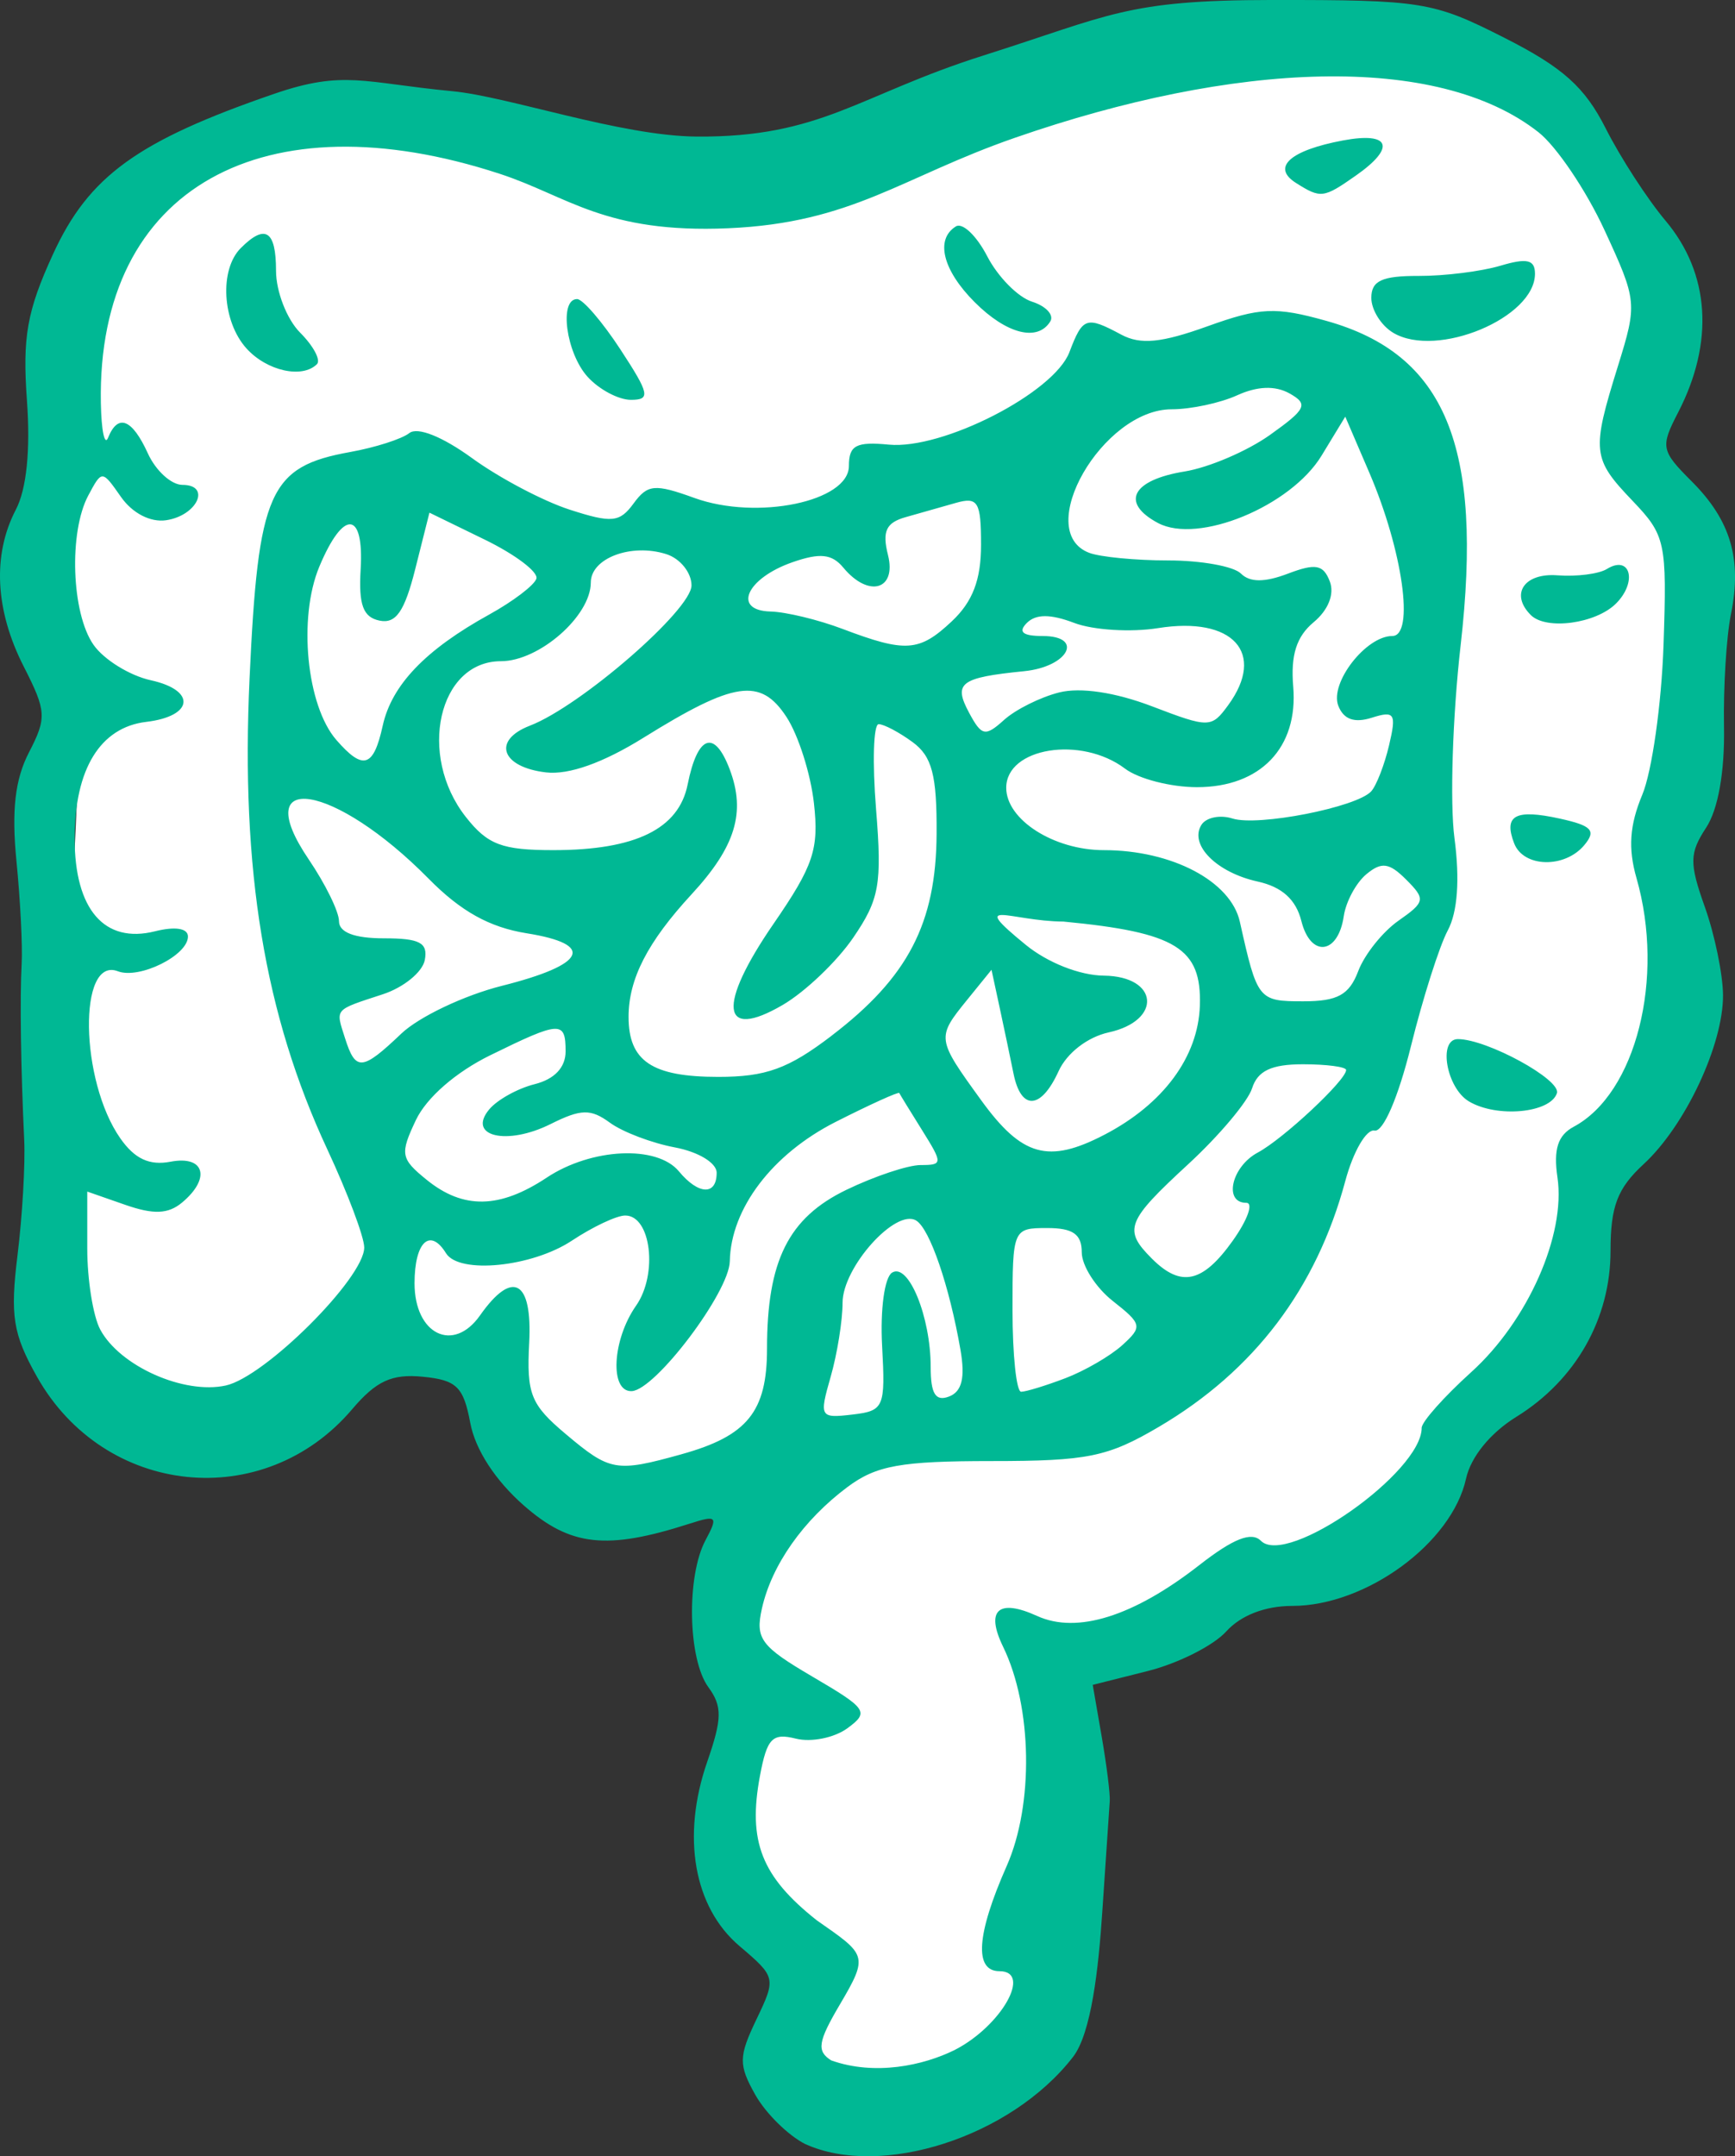 <?xml version="1.0" ?><svg height="162.383mm" viewBox="0 0 130.727 162.383" width="130.727mm" xmlns="http://www.w3.org/2000/svg">
    <rect x="0" y="0" width="130.727" height="162.383" fill="#333333" stroke="none"/>
    <path d="m 4967.005,493.279 c 0,0 -6.801,10.446 -16.098,6.948 -9.296,-3.498 -8.674,-22.192 -8.674,-22.192 l 1.478,-31.952 c 0,0 -2.574,-14.109 -0.945,-23.444 1.628,-9.335 2.784,-15.645 13.314,-19.521 10.53,-3.876 20.326,0.142 32.537,0.095 12.211,-0.047 30.226,-6.286 40.73,-8.224 10.504,-1.938 24.317,3.545 29.595,9.831 5.279,6.286 5.279,15.693 3.834,19.048 -1.444,3.356 1.628,5.672 2.862,9.524 1.234,3.852 -2.022,20.656 -1.549,24.413 0.473,3.758 -0.394,14.913 -3.729,21.27 -3.335,6.357 -3.519,13.424 -8.009,17.89 -4.49,4.467 -6.67,10.139 -15.073,13.731 -8.403,3.592 -19.669,9.17 -19.669,9.17 0,0 3.099,16.07 1.103,22.924 -1.996,6.854 -4.146,6.971 -11.87,9.312 -7.723,2.341 -8.954,-2.387 -9.086,-8.366 -0.131,-5.979 -5.62,-8.886 -4.596,-16.165 1.024,-7.279 -1.339,-13.566 1.208,-17.985 2.547,-4.419 1.685,-6.549 -6.676,-4.445 -8.361,2.104 -12.416,-9.05 -12.416,-9.05 z" fill="#FFFFFF" transform="translate(31.478,9.433) translate(-4969.109,-401.335)"/>
    <path d="m 4998.298,553.364 c -1.288,-0.652 -2.981,-2.323 -3.761,-3.713 -1.267,-2.257 -1.257,-2.865 0.091,-5.678 1.488,-3.105 1.47,-3.185 -1.283,-5.522 -3.443,-2.924 -4.377,-8.249 -2.431,-13.862 1.133,-3.267 1.146,-4.185 0.086,-5.636 -1.54,-2.106 -1.659,-8.352 -0.212,-11.058 0.964,-1.801 0.86,-1.91 -1.185,-1.253 -6.272,2.016 -8.991,1.717 -12.515,-1.377 -2.141,-1.88 -3.647,-4.201 -4.022,-6.2 -0.513,-2.735 -1.029,-3.236 -3.587,-3.485 -2.327,-0.226 -3.502,0.315 -5.314,2.448 -6.652,7.826 -18.675,6.579 -23.757,-2.463 -1.802,-3.206 -2.02,-4.574 -1.457,-9.137 0.364,-2.951 0.591,-6.86 0.504,-8.686 -0.256,-5.381 -0.334,-10.74 -0.191,-13.28 0.073,-1.304 -0.102,-4.776 -0.393,-7.715 -0.376,-3.819 -0.108,-6.152 0.939,-8.177 1.353,-2.616 1.323,-3.111 -0.393,-6.477 -2.158,-4.233 -2.367,-8.41 -0.591,-11.813 0.808,-1.549 1.105,-4.473 0.835,-8.216 -0.345,-4.774 0,-6.74 1.962,-11.016 2.691,-5.879 6.364,-8.539 16.687,-12.087 5.243,-1.802 6.722,-0.829 13.404,-0.191 4.239,0.405 12.67,3.373 18.409,3.417 9.414,0.073 12.177,-3.12 21.591,-6.102 9.607,-3.043 10.74,-4.178 21.716,-4.184 11.376,-0.008 12.179,0.124 17.549,2.845 4.414,2.236 6.062,3.71 7.642,6.835 1.108,2.191 3.135,5.316 4.506,6.945 3.339,3.968 3.679,9.15 0.946,14.435 -1.347,2.604 -1.293,2.876 1.03,5.199 2.931,2.931 3.791,5.845 2.95,9.991 -0.343,1.689 -0.578,5.502 -0.524,8.473 0.062,3.388 -0.439,6.223 -1.344,7.605 -1.265,1.931 -1.277,2.669 -0.097,5.981 0.74,2.078 1.355,5.059 1.367,6.624 0.027,3.729 -2.845,9.848 -5.978,12.734 -1.979,1.823 -2.497,3.176 -2.497,6.528 0,5.118 -2.622,9.739 -7.095,12.503 -1.963,1.213 -3.432,3.018 -3.793,4.657 -1.065,4.85 -7.532,9.583 -13.092,9.583 -2.047,0 -3.876,0.708 -4.979,1.927 -0.959,1.06 -3.614,2.398 -5.9,2.974 l -4.156,1.046 0.677,3.903 c 0.372,2.147 0.645,4.33 0.606,4.852 -0.04,0.522 -0.292,4.282 -0.564,8.356 -0.284,4.267 -0.829,9.134 -2.205,10.909 -4.71,6.078 -14.499,9.142 -20.18,6.557 z m 11.274,-7.088 c 3.499,-1.791 5.851,-5.927 3.37,-5.927 -1.929,0 -1.74,-2.767 0.54,-7.922 2.049,-4.631 1.93,-11.986 -0.266,-16.502 -1.347,-2.77 -0.366,-3.661 2.562,-2.327 3.004,1.369 7.262,0.033 12.215,-3.83 2.565,-2.001 3.935,-2.541 4.644,-1.831 1.971,1.972 12.113,-5.151 12.113,-8.507 0,-0.453 1.683,-2.343 3.739,-4.201 4.255,-3.844 7.127,-10.325 6.492,-14.651 -0.312,-2.128 0.027,-3.181 1.224,-3.823 4.694,-2.512 6.889,-11.2 4.73,-18.727 -0.642,-2.238 -0.52,-3.986 0.437,-6.277 0.73,-1.746 1.45,-6.827 1.601,-11.29 0.261,-7.734 0.151,-8.243 -2.334,-10.843 -3.041,-3.18 -3.1,-3.724 -1.107,-10.13 1.474,-4.738 1.455,-4.925 -1.008,-10.258 -1.38,-2.988 -3.617,-6.304 -4.971,-7.368 -7.647,-6.015 -22.932,-5.322 -39.466,0.422 -8.556,2.973 -12.22,6.405 -21.591,6.808 -9.327,0.402 -12.054,-2.416 -17.229,-4.107 -17.673,-5.774 -30.336,0.962 -30.037,17.266 0.038,2.087 0.285,3.261 0.548,2.609 0.741,-1.836 1.81,-1.413 2.994,1.186 0.594,1.304 1.766,2.371 2.603,2.371 2.187,0 1.12,2.316 -1.227,2.663 -1.18,0.175 -2.542,-0.528 -3.4,-1.753 -1.429,-2.04 -1.433,-2.04 -2.463,-0.116 -1.483,2.771 -1.27,8.878 0.393,11.252 0.783,1.118 2.727,2.319 4.319,2.669 3.442,0.756 3.222,2.71 -0.351,3.134 -3.46,0.41 -5.391,3.553 -5.391,8.776 0,5.354 2.246,7.949 6.054,6.994 1.523,-0.382 2.483,-0.23 2.483,0.395 0,1.421 -3.664,3.235 -5.282,2.614 -3.002,-1.152 -2.864,8.231 0.186,12.583 1.084,1.548 2.195,2.064 3.79,1.759 2.568,-0.491 3.051,1.259 0.853,3.084 -1.041,0.863 -2.144,0.906 -4.269,0.165 l -2.865,-0.999 v 4.282 c 0,2.355 0.439,5.103 0.977,6.107 1.475,2.755 6.308,4.908 9.462,4.215 2.957,-0.649 10.43,-8.097 10.43,-10.394 0,-0.784 -1.248,-4.102 -2.774,-7.373 -4.74,-10.165 -6.535,-21.021 -5.866,-35.494 0.65,-14.071 1.482,-15.94 7.584,-17.038 1.885,-0.339 3.888,-0.98 4.451,-1.423 0.62,-0.488 2.492,0.259 4.743,1.894 2.045,1.485 5.348,3.227 7.34,3.87 3.176,1.026 3.768,0.969 4.818,-0.467 1.057,-1.445 1.595,-1.494 4.582,-0.413 4.72,1.707 11.639,0.274 11.641,-2.411 0,-1.555 0.54,-1.842 3.014,-1.605 4.056,0.388 12.436,-3.902 13.6,-6.963 1.006,-2.646 1.267,-2.734 3.913,-1.318 1.441,0.771 3.016,0.619 6.477,-0.626 3.987,-1.434 5.137,-1.487 8.968,-0.414 8.975,2.513 11.834,9.413 10.121,24.424 -0.609,5.335 -0.819,11.87 -0.467,14.523 0.414,3.124 0.237,5.576 -0.505,6.961 -0.629,1.176 -1.878,5.099 -2.774,8.717 -0.957,3.863 -2.091,6.486 -2.746,6.353 -0.614,-0.124 -1.603,1.583 -2.198,3.794 -2.183,8.116 -6.878,14.303 -14.056,18.522 -3.85,2.264 -5.364,2.572 -12.606,2.572 -6.833,0 -8.675,0.332 -10.85,1.956 -3.325,2.482 -5.711,5.868 -6.445,9.146 -0.511,2.28 -0.086,2.851 3.822,5.141 4.113,2.41 4.282,2.661 2.615,3.881 -0.98,0.717 -2.722,1.068 -3.871,0.781 -1.784,-0.447 -2.181,-0.038 -2.713,2.797 -0.927,4.938 0.113,7.583 4.272,10.877 3.73,2.607 3.948,2.617 1.753,6.338 -1.66,2.814 -1.769,3.513 -0.658,4.217 3.296,1.172 6.941,0.387 9.315,-0.789 z m 38.735,-71.432 c -1.692,-1.008 -2.341,-4.689 -0.827,-4.689 2.187,0 7.792,3.059 7.46,4.072 -0.492,1.5 -4.522,1.876 -6.632,0.618 z m 3.41,-19.433 c -0.811,-2.113 0.089,-2.598 3.445,-1.861 2.411,0.53 2.753,0.898 1.849,1.987 -1.476,1.779 -4.591,1.704 -5.293,-0.126 z m 1.254,-17.192 c -1.576,-1.576 -0.5,-3.182 2.003,-2.991 1.45,0.111 3.127,-0.103 3.729,-0.475 1.774,-1.096 2.322,0.968 0.691,2.599 -1.519,1.519 -5.265,2.025 -6.423,0.867 z m -96.766,-20.074 c -1.836,-2.029 -2.059,-5.934 -0.432,-7.561 1.845,-1.845 2.656,-1.324 2.656,1.707 0,1.565 0.818,3.664 1.818,4.664 1,1 1.569,2.067 1.265,2.371 -1.107,1.107 -3.774,0.513 -5.307,-1.181 z m 25.699,2.134 c -1.621,-1.791 -2.169,-5.854 -0.79,-5.854 0.429,0 1.898,1.707 3.264,3.794 2.192,3.348 2.285,3.794 0.79,3.794 -0.932,0 -2.401,-0.781 -3.264,-1.735 z m 60.712,-3.309 c -0.913,-0.538 -1.66,-1.726 -1.66,-2.638 0,-1.286 0.799,-1.657 3.557,-1.65 1.956,0.008 4.731,-0.341 6.166,-0.768 2.006,-0.598 2.608,-0.458 2.608,0.602 0,3.318 -7.377,6.398 -10.671,4.455 z m -31.542,-2.307 c -2.414,-2.414 -2.992,-4.738 -1.42,-5.71 0.5,-0.309 1.562,0.703 2.361,2.248 0.799,1.545 2.317,3.084 3.374,3.419 1.057,0.335 1.677,1.006 1.377,1.49 -0.955,1.545 -3.294,0.95 -5.692,-1.448 z m 24.198,-8.988 c -1.857,-1.174 -0.44,-2.45 3.549,-3.196 3.57,-0.667 4.007,0.519 0.974,2.643 -2.451,1.717 -2.645,1.741 -4.524,0.553 z m -46.283,95.74 c 4.955,-1.376 6.435,-3.205 6.435,-7.948 0,-6.62 1.615,-9.853 5.972,-11.958 2.128,-1.028 4.653,-1.87 5.611,-1.87 1.662,0 1.667,-0.117 0.11,-2.609 -0.898,-1.435 -1.675,-2.701 -1.728,-2.813 -0.054,-0.113 -2.207,0.864 -4.787,2.17 -4.784,2.422 -7.905,6.528 -7.983,10.501 -0.046,2.333 -5.617,9.703 -7.391,9.777 -1.674,0.069 -1.474,-3.861 0.327,-6.432 1.664,-2.375 1.13,-6.804 -0.82,-6.793 -0.642,0 -2.448,0.854 -4.013,1.891 -3.01,1.994 -8.5,2.543 -9.486,0.949 -1.206,-1.952 -2.371,-0.842 -2.371,2.261 0,3.846 2.92,5.281 4.932,2.424 2.454,-3.486 3.953,-2.654 3.707,2.055 -0.202,3.868 0.113,4.656 2.753,6.877 3.346,2.816 3.788,2.893 8.733,1.519 z m 15.106,-8.163 c -0.148,-2.738 0.183,-5.159 0.751,-5.511 1.237,-0.765 2.909,3.32 2.909,7.107 0,2.022 0.367,2.613 1.382,2.224 0.975,-0.374 1.228,-1.414 0.861,-3.527 -0.835,-4.798 -2.304,-9.089 -3.33,-9.723 -1.541,-0.952 -5.552,3.517 -5.552,6.186 0,1.347 -0.404,3.86 -0.899,5.584 -0.867,3.022 -0.808,3.124 1.622,2.839 2.404,-0.282 2.509,-0.521 2.256,-5.179 z m 13.794,2.446 c 1.468,-0.558 3.404,-1.68 4.303,-2.494 1.536,-1.39 1.493,-1.59 -0.71,-3.323 -1.289,-1.014 -2.344,-2.667 -2.344,-3.672 0,-1.363 -0.664,-1.828 -2.608,-1.826 -2.578,0 -2.609,0.075 -2.609,6.166 0,3.39 0.293,6.164 0.65,6.163 0.357,-2.6e-4 1.851,-0.457 3.318,-1.015 z m 12.632,-10.368 c 1.114,-1.565 1.57,-2.846 1.013,-2.846 -1.733,0 -1.111,-2.727 0.863,-3.783 1.929,-1.032 6.661,-5.451 6.661,-6.22 0,-0.237 -1.465,-0.431 -3.256,-0.431 -2.37,0 -3.412,0.492 -3.83,1.81 -0.316,0.995 -2.479,3.565 -4.807,5.711 -4.672,4.306 -4.916,4.94 -2.742,7.115 2.196,2.196 3.828,1.833 6.098,-1.355 z m -51.697,-4.743 c 3.374,-2.234 8.304,-2.469 9.96,-0.474 1.48,1.783 2.846,1.834 2.846,0.106 0,-0.741 -1.38,-1.576 -3.155,-1.909 -1.735,-0.326 -3.935,-1.162 -4.887,-1.858 -1.451,-1.061 -2.175,-1.045 -4.47,0.1 -3.3,1.646 -6.315,0.931 -4.63,-1.099 0.602,-0.725 2.144,-1.582 3.427,-1.904 1.496,-0.375 2.332,-1.26 2.332,-2.465 0,-2.328 -0.391,-2.307 -5.691,0.294 -2.586,1.269 -4.788,3.19 -5.587,4.872 -1.217,2.564 -1.154,2.91 0.817,4.506 2.755,2.231 5.493,2.18 9.039,-0.169 z m 42.022,-3.23 c 4.442,-2.311 7.071,-5.87 7.192,-9.735 0.137,-4.321 -1.793,-5.507 -10.277,-6.318 -4.01,-0.025 -7.278,-1.874 -2.846,1.749 1.646,1.345 4.071,2.303 5.883,2.323 4.14,0.045 4.428,3.382 0.368,4.274 -1.596,0.351 -3.151,1.554 -3.774,2.921 -1.323,2.904 -2.826,2.989 -3.394,0.191 -0.237,-1.174 -0.709,-3.415 -1.046,-4.98 l -0.614,-2.846 -1.817,2.239 c -2.339,2.883 -2.333,2.93 1.034,7.578 3.075,4.245 5.064,4.802 9.29,2.604 z m -20.56,-7.456 c 5.761,-4.394 7.879,-8.463 7.915,-15.206 0.027,-4.431 -0.344,-5.835 -1.812,-6.909 -1.013,-0.742 -2.162,-1.348 -2.553,-1.348 -0.392,0 -0.48,2.881 -0.196,6.403 0.455,5.652 0.253,6.786 -1.718,9.672 -1.229,1.798 -3.618,4.077 -5.31,5.066 -4.665,2.725 -4.962,0.085 -0.688,-6.12 3.006,-4.366 3.423,-5.611 3.034,-9.078 -0.247,-2.21 -1.178,-5.129 -2.068,-6.486 -1.953,-2.981 -3.924,-2.693 -10.783,1.57 -3.038,1.889 -5.622,2.806 -7.335,2.605 -3.383,-0.397 -4.077,-2.418 -1.209,-3.521 3.812,-1.466 12.171,-8.72 12.171,-10.561 0,-0.964 -0.854,-2.024 -1.897,-2.355 -2.646,-0.84 -5.691,0.304 -5.691,2.137 0,2.521 -3.89,5.926 -6.772,5.926 -4.708,0 -6.304,7.077 -2.645,11.729 1.644,2.09 2.724,2.499 6.596,2.499 6.185,0 9.448,-1.594 10.118,-4.942 0.744,-3.722 2.012,-4.185 3.164,-1.155 1.234,3.245 0.447,5.833 -2.863,9.418 -3.319,3.595 -4.752,6.379 -4.752,9.234 0,3.337 1.769,4.521 6.756,4.521 3.596,0 5.28,-0.611 8.54,-3.097 z m -32.422,-0.156 c 1.333,-1.267 4.742,-2.887 7.576,-3.6 6.365,-1.601 7.087,-3.126 1.872,-3.96 -2.796,-0.447 -4.965,-1.654 -7.388,-4.113 -7.094,-7.197 -13.643,-8.245 -9.028,-1.445 1.253,1.846 2.277,3.937 2.277,4.647 0,0.848 1.164,1.291 3.39,1.291 2.702,0 3.326,0.333 3.074,1.64 -0.175,0.902 -1.592,2.059 -3.152,2.571 -3.723,1.221 -3.575,1.05 -2.859,3.306 0.798,2.513 1.284,2.474 4.239,-0.336 z m 72.107,-4.714 c 0.476,-1.252 1.839,-2.958 3.029,-3.791 2.02,-1.415 2.058,-1.621 0.582,-3.097 -1.277,-1.277 -1.854,-1.356 -2.995,-0.409 -0.777,0.645 -1.546,2.069 -1.707,3.164 -0.429,2.902 -2.498,3.139 -3.194,0.366 -0.406,-1.62 -1.46,-2.572 -3.289,-2.974 -3.099,-0.68 -5.173,-2.762 -4.247,-4.261 0.35,-0.566 1.405,-0.785 2.344,-0.486 1.927,0.612 9.368,-0.847 10.456,-2.05 0.391,-0.433 0.997,-1.994 1.345,-3.471 0.564,-2.389 0.421,-2.617 -1.305,-2.069 -1.316,0.417 -2.127,0.125 -2.524,-0.908 -0.657,-1.712 2.087,-5.247 4.072,-5.247 1.691,0 0.785,-6.442 -1.728,-12.29 l -1.817,-4.228 -1.784,2.933 c -2.325,3.823 -9.304,6.694 -12.332,5.073 -2.845,-1.522 -1.957,-3.233 2.012,-3.878 1.829,-0.297 4.723,-1.536 6.431,-2.752 2.74,-1.951 2.914,-2.319 1.474,-3.125 -1.076,-0.602 -2.42,-0.555 -3.945,0.14 -1.272,0.58 -3.493,1.054 -4.936,1.054 -5.2,0 -10.48,9.173 -6.221,10.807 0.825,0.317 3.514,0.576 5.976,0.576 2.461,0 4.918,0.443 5.459,0.984 0.676,0.676 1.786,0.679 3.544,0.011 2.088,-0.794 2.67,-0.686 3.158,0.587 0.364,0.948 -0.113,2.153 -1.22,3.072 -1.292,1.075 -1.737,2.476 -1.537,4.844 0.388,4.596 -2.465,7.577 -7.251,7.577 -1.967,0 -4.405,-0.627 -5.417,-1.393 -3.305,-2.5 -8.956,-1.591 -8.956,1.44 0,2.404 3.589,4.695 7.356,4.695 5.121,0 9.566,2.339 10.247,5.392 1.316,5.895 1.392,5.991 4.776,5.991 2.589,0 3.462,-0.48 4.145,-2.276 z m -73.504,-18.474 c 0.674,-3.067 3.22,-5.724 8.025,-8.375 1.791,-0.988 3.39,-2.202 3.554,-2.699 0.164,-0.497 -1.582,-1.818 -3.88,-2.938 l -4.178,-2.035 -1.066,4.233 c -0.809,3.214 -1.458,4.152 -2.696,3.896 -1.237,-0.256 -1.58,-1.187 -1.421,-3.858 0.264,-4.438 -1.302,-4.54 -3.115,-0.203 -1.61,3.853 -0.96,10.468 1.282,13.046 2.018,2.321 2.804,2.081 3.495,-1.067 z m 50.974,-2.51 c 1.607,-0.401 4.23,-0.008 6.999,1.05 4.289,1.638 4.47,1.635 5.73,-0.088 2.879,-3.937 0.36,-6.707 -5.28,-5.805 -2.049,0.328 -4.891,0.152 -6.315,-0.389 -1.789,-0.68 -2.895,-0.68 -3.574,0 -0.679,0.679 -0.314,0.984 1.182,0.984 3.163,0 1.953,2.315 -1.385,2.649 -4.809,0.482 -5.349,0.885 -4.161,3.107 0.957,1.788 1.225,1.845 2.649,0.562 0.872,-0.785 2.741,-1.716 4.155,-2.069 z m -8.086,-5.363 c 1.566,-1.471 2.196,-3.122 2.196,-5.755 0,-3.24 -0.234,-3.627 -1.897,-3.155 -1.043,0.296 -2.752,0.781 -3.796,1.077 -1.466,0.416 -1.767,1.065 -1.32,2.846 0.663,2.64 -1.463,3.243 -3.363,0.954 -0.861,-1.037 -1.757,-1.132 -3.835,-0.408 -3.478,1.213 -4.555,3.638 -1.648,3.712 1.157,0.029 3.599,0.619 5.424,1.31 4.762,1.802 5.78,1.73 8.239,-0.58 z" fill="#00B894" transform="translate(31.478,9.433) translate(-4969.109,-401.335)"/>
</svg>